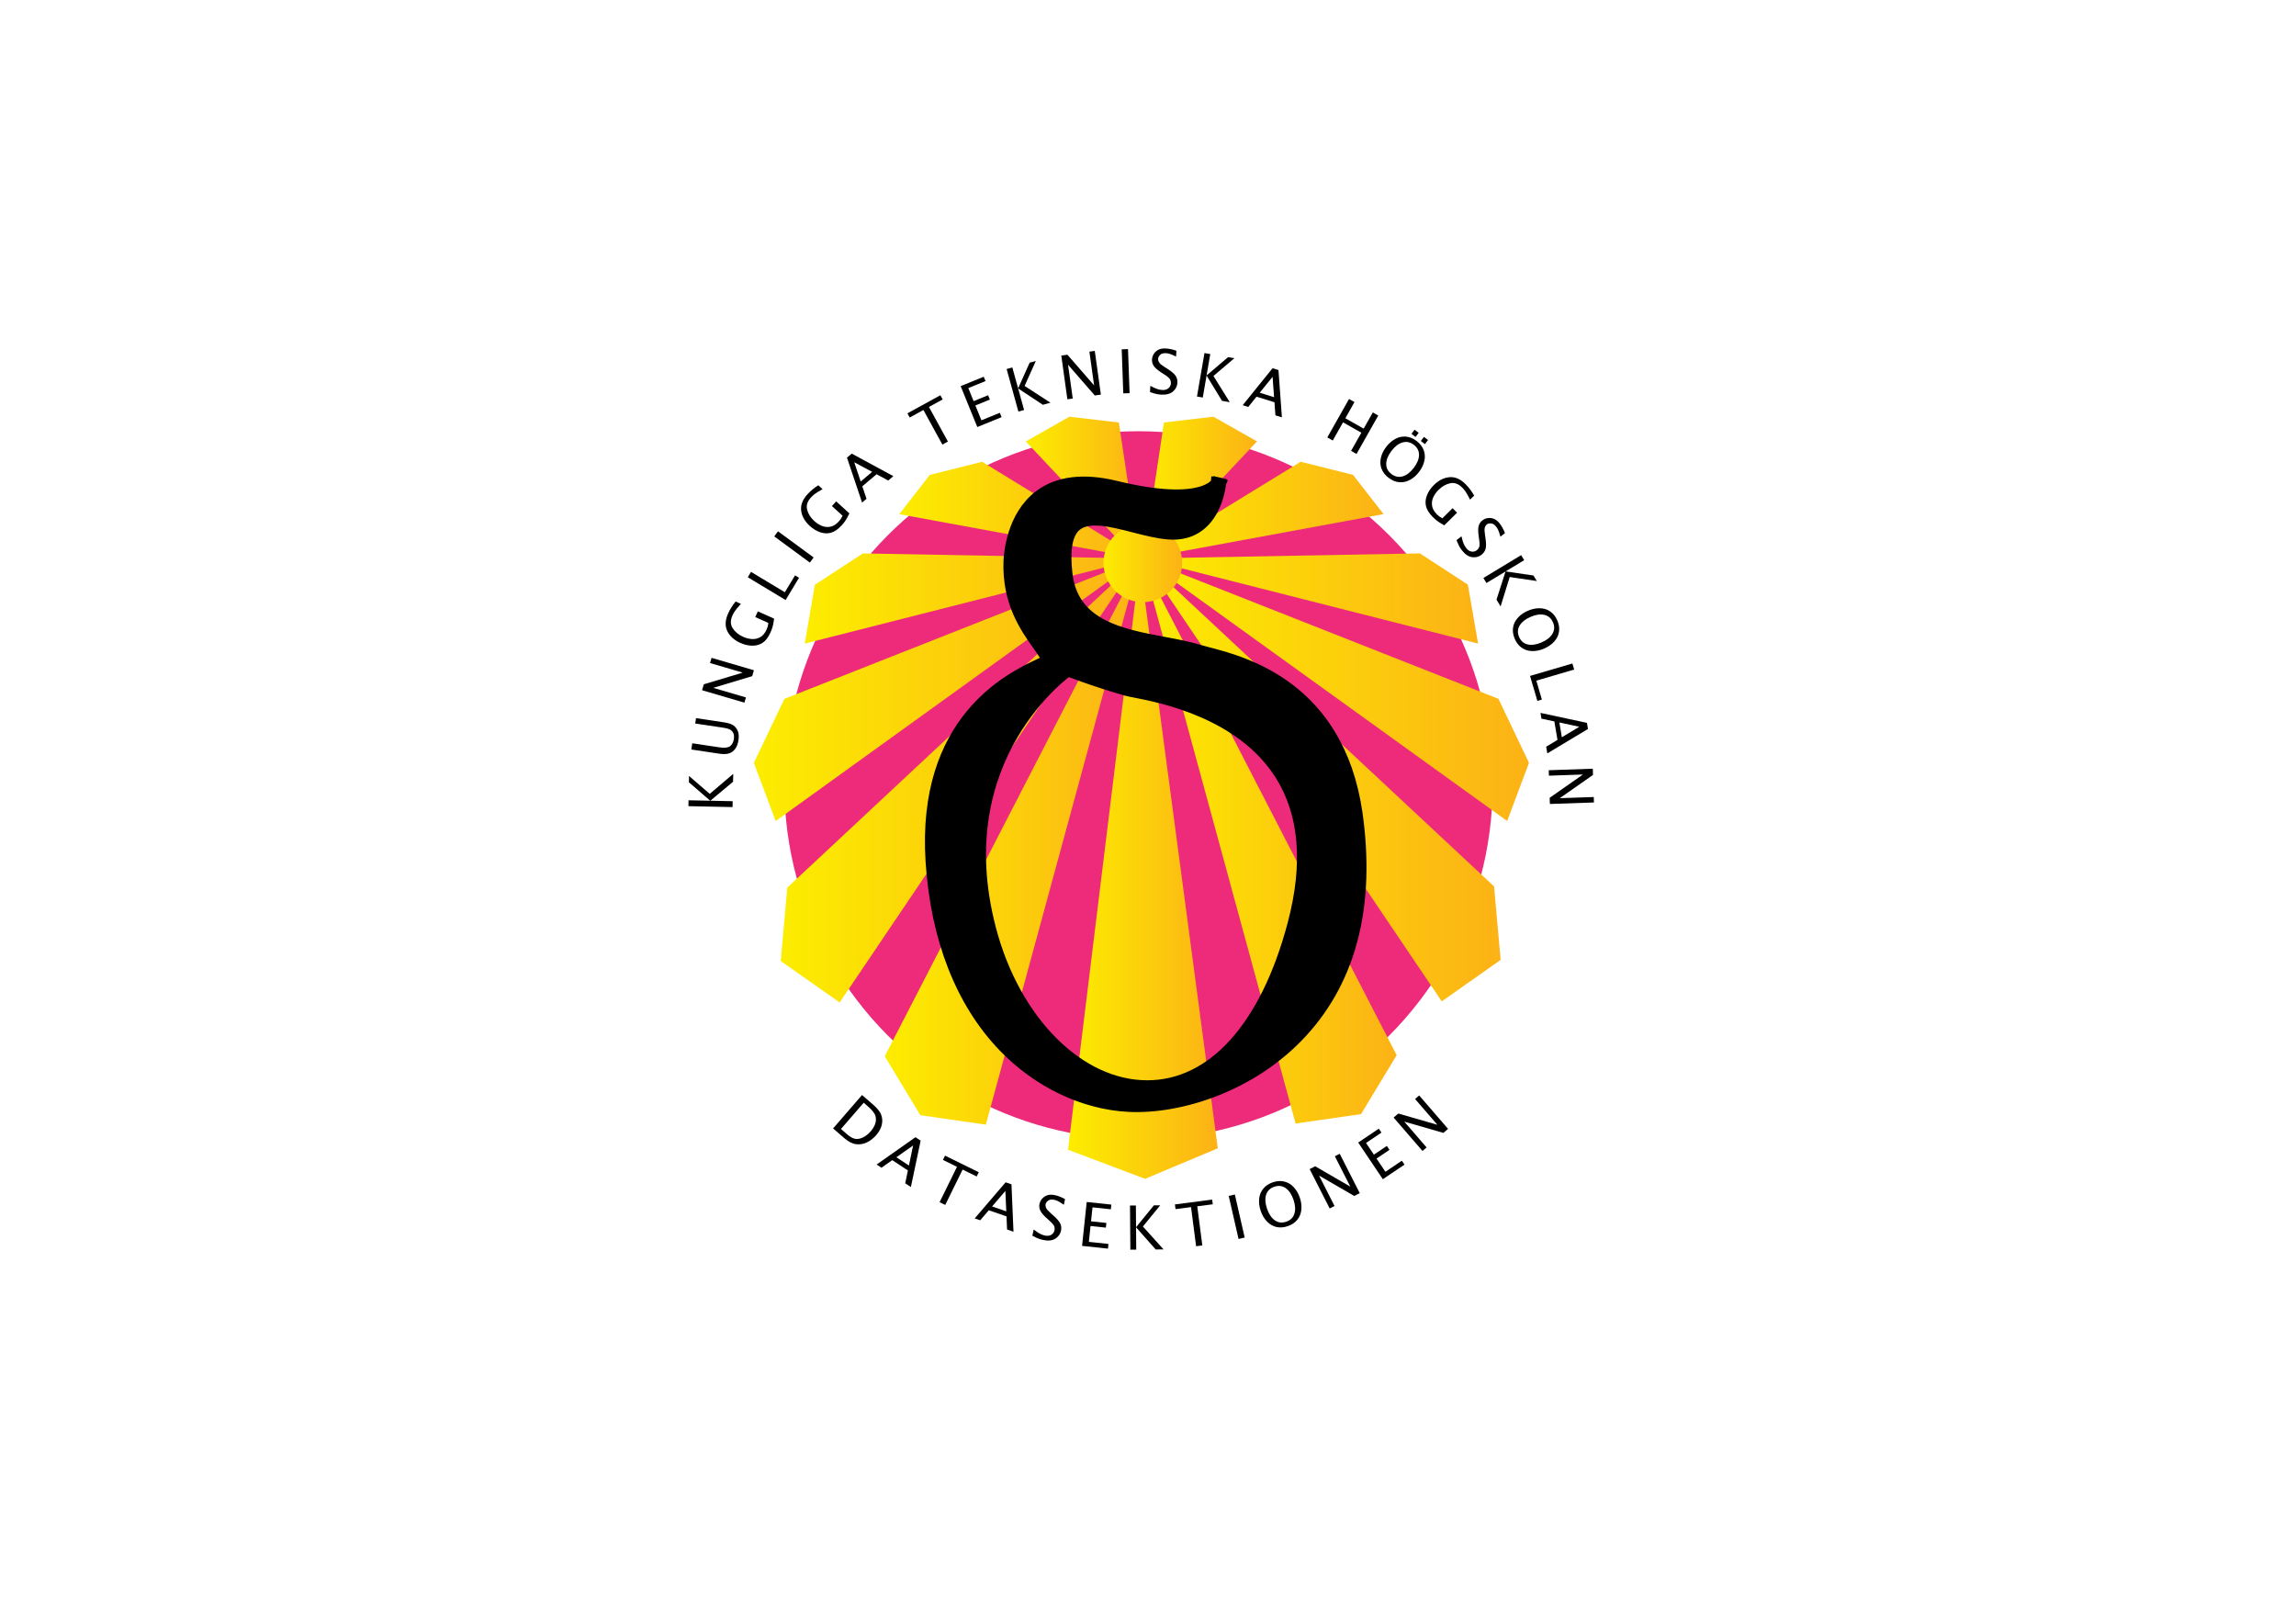 <?xml version="1.0" encoding="utf-8"?>
<!-- Generator: Adobe Illustrator 15.0.0, SVG Export Plug-In . SVG Version: 6.00 Build 0)  -->
<!DOCTYPE svg PUBLIC "-//W3C//DTD SVG 1.1//EN" "http://www.w3.org/Graphics/SVG/1.1/DTD/svg11.dtd">
<svg version="1.1" id="Lager_1" xmlns="http://www.w3.org/2000/svg" xmlns:xlink="http://www.w3.org/1999/xlink" x="0px" y="0px"
	 width="842px" height="595px" viewBox="0 0 842 595" enable-background="new 0 0 842 595" xml:space="preserve">
<g>
	<circle fill="#EE2A7B" cx="417.519" cy="287.99" r="129.868"/>
	<g>
		<path d="M268.648,295.942l-16.188-0.335l0.044-2.156l7.962,0.165l-7.826-6.767l0.048-2.32l7.594,6.565l8.616-7.323l-0.06,2.877
			l-8.342,6.968l8.193,0.169L268.648,295.942z"/>
		<path d="M253.528,274.828l0.342-2.281l10.087,1.511c1.757,0.264,3.012,0.115,3.766-0.445c0.754-0.561,1.219-1.431,1.396-2.61
			c0.111-0.745,0.079-1.394-0.102-1.946c-0.178-0.552-0.534-1.012-1.067-1.381c-0.533-0.368-1.478-0.653-2.831-0.856l-10.164-1.522
			l0.295-1.969l10.145,1.52c1.738,0.262,2.958,0.663,3.662,1.208c0.703,0.545,1.222,1.242,1.555,2.094
			c0.333,0.851,0.403,1.922,0.209,3.214c-0.206,1.379-0.607,2.459-1.204,3.24c-0.597,0.782-1.334,1.329-2.215,1.64
			c-0.879,0.311-2.145,0.343-3.796,0.095L253.528,274.828z"/>
		<path d="M272.997,257.645l-15.531-4.552l0.638-2.179l14.269-4.278l-11.985-3.512l0.56-1.907l15.531,4.553l-0.635,2.167
			l-14.288,4.284l12.001,3.518L272.997,257.645z"/>
		<path d="M283.886,226.848c-0.203,1.469-0.403,2.518-0.6,3.147c-0.197,0.631-0.44,1.267-0.729,1.909
			c-0.798,1.779-1.746,3.036-2.843,3.77c-1.097,0.734-2.368,1.097-3.812,1.087c-1.443-0.009-2.91-0.347-4.396-1.012
			c-2.272-1.019-3.864-2.457-4.776-4.313c-0.911-1.857-0.813-4.021,0.292-6.486c0.668-1.49,1.586-2.953,2.754-4.387l1.938,0.868
			c-1.167,1.28-1.919,2.184-2.259,2.708c-0.339,0.525-0.621,1.038-0.846,1.539c-0.799,1.782-0.773,3.34,0.076,4.675
			c0.849,1.334,2.128,2.385,3.841,3.151c1.062,0.478,2.129,0.752,3.198,0.827c1.071,0.075,2.086-0.15,3.046-0.675
			c0.96-0.525,1.742-1.458,2.345-2.801c0.151-0.342,0.277-0.669,0.376-0.987c0.098-0.317,0.189-0.801,0.275-1.453l-4.789-2.147
			l0.938-2.094L283.886,226.848z"/>
		<path d="M288.105,220.022l-13.875-8.359l1.187-1.968l12.407,7.474l3.727-6.187l1.469,0.885L288.105,220.022z"/>
		<path d="M297.001,206.285l-13.063-9.588l1.376-1.875l13.063,9.589L297.001,206.285z"/>
		<path d="M311.5,188.251c-0.654,1.327-1.173,2.259-1.558,2.795c-0.384,0.538-0.813,1.067-1.288,1.586
			c-1.312,1.442-2.602,2.342-3.87,2.699c-1.268,0.357-2.584,0.309-3.949-0.144c-1.365-0.454-2.646-1.228-3.846-2.317
			c-1.833-1.667-2.892-3.523-3.176-5.566c-0.282-2.042,0.484-4.063,2.301-6.061c1.098-1.207,2.425-2.311,3.979-3.308l1.562,1.421
			c-1.509,0.853-2.507,1.476-2.992,1.868c-0.486,0.394-0.914,0.794-1.283,1.199c-1.313,1.445-1.777,2.933-1.39,4.461
			c0.387,1.529,1.271,2.922,2.653,4.18c0.859,0.78,1.783,1.372,2.773,1.773c0.989,0.402,2.021,0.502,3.095,0.304
			c1.073-0.199,2.104-0.843,3.091-1.931c0.251-0.274,0.472-0.548,0.664-0.817c0.191-0.271,0.429-0.701,0.712-1.292l-3.889-3.538
			l1.562-1.72L311.5,188.251z"/>
		<path d="M313.263,169.491l6.57,3.534l-4.191,3.542L313.263,169.491z M317.775,182.906l-1.543-4.587l5.229-4.418l4.261,2.292
			l1.895-1.603l-15.266-8.256l-1.743,1.472l5.542,16.478L317.775,182.906z"/>
		<path d="M345.593,163.025l-6.957-12.687l-5.032,2.758l-0.839-1.53l12.092-6.631l0.84,1.53l-5.03,2.76l6.957,12.687
			L345.593,163.025z"/>
		<path d="M358.403,156.587l-6.104-15l8.468-3.447l0.65,1.594l-6.312,2.568l1.946,4.781l5.311-2.162l0.65,1.594l-5.313,2.162
			l2.213,5.438l6.75-2.749l0.647,1.594L358.403,156.587z"/>
		<path d="M373.467,150.911l-4.309-15.594l2.093-0.578l2.12,7.67l4.228-9.425l2.261-0.625l-4.11,9.163l9.482,6.137l-2.781,0.768
			l-9.071-5.987l2.18,7.892L373.467,150.911z"/>
		<path d="M391.436,146.411l-2.237-16.031l2.25-0.312l9.788,11.25l-1.727-12.376l1.969-0.274l2.237,16.031l-2.239,0.312
			l-9.802-11.267l1.729,12.393L391.436,146.411z"/>
		<path d="M411.934,144.245l-0.574-16.156l2.312-0.082l0.574,16.156L411.934,144.245z"/>
		<path d="M421.735,143.762l0.123-2.284c1.26,0.673,2.185,1.089,2.771,1.248c0.588,0.156,1.137,0.25,1.645,0.276
			c0.922,0.05,1.663-0.165,2.224-0.641c0.561-0.478,0.859-1.068,0.897-1.774c0.028-0.53-0.08-1.028-0.323-1.493
			c-0.251-0.458-0.923-1.037-2.017-1.738l-1.08-0.704c-1.438-0.924-2.396-1.749-2.869-2.476c-0.472-0.726-0.686-1.515-0.64-2.367
			c0.042-0.766,0.281-1.472,0.722-2.12c0.44-0.648,1.011-1.145,1.712-1.486s1.569-0.484,2.604-0.43
			c1.245,0.066,2.548,0.345,3.91,0.835l-0.114,2.127c-1.171-0.551-1.978-0.888-2.418-1.013c-0.441-0.125-0.883-0.199-1.325-0.224
			c-0.929-0.05-1.63,0.157-2.103,0.62c-0.474,0.463-0.723,0.949-0.749,1.458c-0.021,0.351,0.064,0.709,0.254,1.081
			c0.188,0.372,0.452,0.695,0.79,0.972c0.338,0.277,0.81,0.61,1.417,1l1.124,0.718c1.454,0.932,2.411,1.764,2.877,2.499
			c0.464,0.739,0.672,1.572,0.622,2.496c-0.067,1.261-0.605,2.327-1.611,3.2c-1.008,0.874-2.444,1.261-4.308,1.161
			c-0.575-0.031-1.131-0.099-1.666-0.206C423.669,144.393,422.846,144.147,421.735,143.762z"/>
		<path d="M438.961,145.396l2.749-15.938l2.125,0.367l-1.353,7.839l7.895-6.71l2.286,0.395l-7.66,6.512l5.974,9.609l-2.839-0.49
			l-5.66-9.284l-1.392,8.067L438.961,145.396z"/>
		<path d="M466.681,138.173l0.555,7.466l-5.265-1.634L466.681,138.173z M457.769,149.21l3.03-3.753l6.576,2.04l0.357,4.805
			l2.372,0.734l-1.258-17.347l-2.169-0.671l-10.949,13.561L457.769,149.21z"/>
		<path d="M486.756,160.396l7.969-14.094l2,1.131l-3.355,5.938l6.719,3.798l3.357-5.938l2,1.13l-7.969,14.095l-2-1.131l3.763-6.657
			l-6.718-3.798l-3.764,6.657L486.756,160.396z"/>
		<path d="M508.361,170.064c0.027-1.506,0.677-3.089,1.947-4.749c1.265-1.654,2.622-2.684,4.068-3.089
			c1.445-0.405,2.812-0.116,4.099,0.87c1.287,0.984,1.924,2.228,1.91,3.73c-0.016,1.502-0.655,3.08-1.921,4.735
			c-1.271,1.659-2.63,2.698-4.077,3.117c-1.447,0.418-2.82,0.13-4.118-0.864C508.97,172.821,508.334,171.57,508.361,170.064z
			 M513.123,176.815c1.353,0.124,2.659-0.155,3.92-0.834s2.375-1.653,3.344-2.918c0.973-1.271,1.624-2.609,1.95-4.014
			c0.326-1.405,0.246-2.743-0.243-4.016c-0.488-1.271-1.343-2.376-2.566-3.311c-1.223-0.938-2.512-1.475-3.866-1.614
			c-1.355-0.139-2.668,0.132-3.939,0.814c-1.271,0.682-2.393,1.657-3.366,2.929c-1.008,1.316-1.664,2.688-1.967,4.109
			c-0.303,1.423-0.212,2.75,0.273,3.983c0.484,1.233,1.336,2.316,2.554,3.248C510.468,176.149,511.77,176.69,513.123,176.815z
			 M519.119,160.218l1.147-1.5l-1.5-1.148l-1.147,1.5L519.119,160.218z M522.556,162.849l1.148-1.5l-1.5-1.148l-1.148,1.5
			L522.556,162.849z"/>
		<path d="M534.338,188.003l-1.64-1.656l-3.743,3.703c-0.576-0.313-0.994-0.573-1.253-0.778c-0.26-0.205-0.521-0.44-0.781-0.705
			c-1.032-1.043-1.618-2.104-1.759-3.186c-0.143-1.082,0.016-2.107,0.47-3.075c0.456-0.969,1.096-1.862,1.92-2.678
			c1.331-1.316,2.77-2.128,4.318-2.436c1.548-0.308,3.008,0.232,4.38,1.62c0.386,0.39,0.763,0.836,1.133,1.34
			c0.37,0.503,0.947,1.523,1.733,3.06l1.5-1.483c-0.923-1.6-1.958-2.979-3.105-4.141c-1.899-1.921-3.879-2.79-5.939-2.611
			c-2.06,0.179-3.975,1.144-5.743,2.894c-1.157,1.145-2,2.389-2.528,3.731c-0.53,1.343-0.65,2.658-0.362,3.946
			c0.288,1.286,1.118,2.624,2.489,4.011c0.496,0.5,1,0.957,1.516,1.37c0.516,0.414,1.417,0.982,2.706,1.709L534.338,188.003z"/>
		<path d="M534.144,198.067l1.814-1.409c0.32,1.389,0.613,2.355,0.881,2.902c0.267,0.546,0.556,1.021,0.868,1.423
			c0.564,0.729,1.21,1.15,1.934,1.264c0.725,0.114,1.364-0.044,1.918-0.474c0.417-0.323,0.719-0.729,0.908-1.217
			c0.178-0.49,0.173-1.376-0.018-2.659l-0.175-1.277c-0.246-1.692-0.247-2.956-0.007-3.789c0.24-0.832,0.697-1.509,1.371-2.032
			c0.604-0.47,1.296-0.749,2.074-0.84s1.525,0.018,2.245,0.325c0.718,0.309,1.396,0.872,2.03,1.691
			c0.767,0.987,1.408,2.159,1.928,3.513l-1.659,1.287c-0.374-1.243-0.661-2.072-0.861-2.488s-0.437-0.801-0.711-1.154
			c-0.577-0.742-1.193-1.144-1.853-1.203c-0.659-0.061-1.189,0.064-1.588,0.375c-0.274,0.213-0.487,0.513-0.639,0.901
			c-0.15,0.39-0.217,0.806-0.196,1.249c0.019,0.443,0.081,1.021,0.187,1.733l0.192,1.319c0.247,1.709,0.245,2.979-0.005,3.811
			c-0.256,0.835-0.75,1.536-1.479,2.104c-0.996,0.772-2.154,1.064-3.473,0.875c-1.318-0.191-2.55-1.022-3.693-2.496
			c-0.353-0.455-0.664-0.919-0.935-1.393C534.936,199.937,534.582,199.156,534.144,198.067z"/>
		<path d="M544,211.938l13.843-8.377l1.116,1.843l-6.811,4.122l10.213,1.501l1.222,2.019l-9.941-1.462l-3.335,10.777l-1.501-2.48
			l3.312-10.334l-7.002,4.237L544,211.938z"/>
		<path d="M557.268,229.404c0.76-1.299,2.1-2.367,4.021-3.204c1.912-0.833,3.602-1.08,5.062-0.741
			c1.46,0.34,2.512,1.246,3.154,2.721c0.642,1.474,0.589,2.862-0.157,4.163c-0.747,1.301-2.078,2.368-3.992,3.202
			c-1.921,0.836-3.616,1.09-5.083,0.762c-1.469-0.328-2.525-1.237-3.174-2.724C556.451,232.095,556.509,230.702,557.268,229.404z
			 M558.131,237.577c1.124,0.761,2.401,1.147,3.836,1.162s2.885-0.298,4.35-0.936c1.473-0.642,2.693-1.496,3.664-2.565
			c0.971-1.068,1.553-2.276,1.748-3.622c0.194-1.346-0.016-2.723-0.628-4.129c-0.612-1.407-1.479-2.498-2.596-3.272
			s-2.398-1.171-3.842-1.188c-1.444-0.018-2.901,0.294-4.373,0.935c-1.526,0.665-2.769,1.545-3.727,2.641
			c-0.959,1.095-1.526,2.299-1.705,3.609c-0.177,1.311,0.039,2.666,0.649,4.065C556.133,235.718,557.009,236.817,558.131,237.577z"
			/>
		<path d="M561.104,247.851l15.531-4.559l0.65,2.219l-13.875,4.073l2.037,6.937l-1.655,0.487L561.104,247.851z"/>
		<path d="M564.936,261.409l17.035,3.65l0.377,2.242l-14.914,8.951l-0.413-2.449l4.144-2.496l-1.141-6.779l-4.734-1.015
			L564.936,261.409z M571.856,264.922l0.912,5.421l6.395-3.855L571.856,264.922z"/>
		<path d="M567.958,282.428l16.155-0.555l0.079,2.282l-12.182,8.521l12.46-0.427l0.068,2l-16.156,0.554l-0.078-2.271l12.2-8.531
			l-12.479,0.428L567.958,282.428z"/>
		<path d="M316.74,404.353l1.429,1.237c1.668,1.445,2.632,2.651,2.89,3.621c0.258,0.971,0.221,1.932-0.11,2.881
			c-0.332,0.951-0.87,1.855-1.613,2.715c-0.843,0.974-1.771,1.717-2.782,2.228c-1.011,0.511-1.963,0.7-2.854,0.568
			c-0.893-0.134-1.917-0.7-3.074-1.701l-2.222-1.924L316.74,404.353z M309.615,417.324c1.535,1.329,2.986,2.074,4.354,2.234
			c1.367,0.161,2.684-0.062,3.946-0.667c1.264-0.604,2.398-1.489,3.407-2.654c1.065-1.23,1.747-2.483,2.043-3.756
			c0.296-1.274,0.237-2.49-0.181-3.648c-0.417-1.158-1.412-2.418-2.985-3.78l-4.074-3.527l-10.608,12.251L309.615,417.324z"/>
		<path d="M334.856,420.034l-1.53,7.335l-4.604-3.025L334.856,420.034z M323.261,428.182l3.947-2.775l5.741,3.773l-0.984,4.723
			l2.076,1.364l3.585-17.021l-1.9-1.248l-14.248,10.012L323.261,428.182z"/>
		<path d="M344.578,440.817l6.373-12.97l-5.156-2.533l0.768-1.562l12.375,6.081l-0.769,1.562l-5.155-2.534l-6.373,12.97
			L344.578,440.817z"/>
		<path d="M368.695,436.691l0.333,7.482l-5.208-1.791L368.695,436.691z M359.471,447.455l3.145-3.67l6.493,2.233l0.215,4.827
			l2.349,0.809l-0.738-17.38l-2.146-0.739l-11.333,13.228L359.471,447.455z"/>
		<path d="M378.592,453.103l0.487-2.252c1.144,0.865,1.994,1.421,2.553,1.67s1.088,0.427,1.588,0.535
			c0.906,0.195,1.675,0.104,2.307-0.276c0.631-0.379,1.021-0.915,1.17-1.603c0.111-0.519,0.081-1.026-0.092-1.524
			c-0.182-0.492-0.758-1.17-1.729-2.034l-0.958-0.865c-1.277-1.142-2.093-2.106-2.444-2.898c-0.353-0.792-0.438-1.604-0.258-2.438
			c0.162-0.747,0.512-1.405,1.05-1.976c0.538-0.57,1.182-0.968,1.931-1.194c0.749-0.226,1.631-0.229,2.647-0.009
			c1.222,0.264,2.469,0.752,3.737,1.462l-0.445,2.064c-1.079-0.728-1.827-1.188-2.246-1.38c-0.419-0.193-0.847-0.336-1.282-0.432
			c-0.917-0.196-1.646-0.105-2.188,0.274c-0.542,0.38-0.868,0.819-0.974,1.315c-0.074,0.342-0.046,0.708,0.085,1.104
			c0.13,0.396,0.343,0.757,0.638,1.084c0.294,0.328,0.71,0.732,1.25,1.211l0.997,0.886c1.29,1.152,2.108,2.125,2.452,2.922
			c0.341,0.806,0.414,1.659,0.219,2.563c-0.266,1.231-0.967,2.199-2.102,2.901c-1.135,0.7-2.617,0.854-4.445,0.459
			c-0.563-0.122-1.104-0.276-1.616-0.465C380.41,454.021,379.633,453.653,378.592,453.103z"/>
		<path d="M396.82,456.842l1.702-16.094l9.031,0.956l-0.184,1.72l-6.719-0.711l-0.542,5.125l5.625,0.595l-0.183,1.719l-5.625-0.595
			l-0.614,5.812l7.188,0.762l-0.182,1.719L396.82,456.842z"/>
		<path d="M414.532,458.239l-0.134-16.188l2.156-0.019l0.065,7.962l6.536-8.016l2.321-0.02l-6.341,7.778l7.569,8.398l-2.878,0.023
			l-7.206-8.135l0.068,8.194L414.532,458.239z"/>
		<path d="M438.641,456.969l-1.858-14.344l-5.688,0.736l-0.224-1.718l13.657-1.77l0.223,1.719l-5.688,0.737l1.857,14.344
			L438.641,456.969z"/>
		<path d="M454.205,454.303l-3.604-15.781l2.25-0.514l3.604,15.779L454.205,454.303z"/>
		<path d="M467.534,447.481c-1.239-0.859-2.201-2.282-2.883-4.266c-0.681-1.978-0.791-3.683-0.333-5.115s1.451-2.412,2.979-2.938
			c1.528-0.526,2.914-0.366,4.156,0.48c1.243,0.848,2.205,2.26,2.885,4.237c0.683,1.983,0.8,3.695,0.353,5.136
			c-0.448,1.44-1.442,2.427-2.984,2.957C470.163,448.507,468.774,448.343,467.534,447.481z M475.774,447.243
			c0.85-1.059,1.34-2.303,1.469-3.729c0.129-1.428-0.064-2.896-0.584-4.405c-0.521-1.516-1.278-2.799-2.269-3.85
			c-0.99-1.05-2.149-1.726-3.478-2.022c-1.329-0.298-2.721-0.196-4.175,0.304c-1.455,0.5-2.614,1.276-3.478,2.329
			c-0.863,1.054-1.362,2.298-1.497,3.734c-0.134,1.438,0.061,2.914,0.582,4.43c0.541,1.571,1.318,2.877,2.336,3.918
			s2.173,1.701,3.468,1.98c1.294,0.279,2.666,0.169,4.114-0.33C473.754,449.088,474.923,448.302,475.774,447.243z"/>
		<path d="M487.625,443.124l-7.345-14.438l2.033-1.034l12.88,7.462l-5.663-11.134l1.782-0.906l7.344,14.438l-2.023,1.029
			l-12.897-7.474l5.671,11.148L487.625,443.124z"/>
		<path d="M507.121,432.39l-9.037-13.438l7.562-5.087l0.967,1.438l-5.656,3.805l2.88,4.28l4.749-3.194l0.969,1.438l-4.75,3.195
			l3.258,4.844l6.031-4.057l0.967,1.438L507.121,432.39z"/>
		<path d="M521.669,422.042l-10.595-12.25l1.715-1.481l14.342,4.132l-8.183-9.46l1.5-1.297l10.594,12.25l-1.706,1.476l-14.36-4.138
			l8.191,9.473L521.669,422.042z"/>
	</g>
	<g>
		
			<linearGradient id="SVGID_1_" gradientUnits="userSpaceOnUse" x1="877.677" y1="-221.069" x2="900.943" y2="-221.069" gradientTransform="matrix(4 -2.593994e-04 -2.593994e-04 -4 -3186.307 -574.452)">
			<stop  offset="0" style="stop-color:#FCED00"/>
			<stop  offset="1" style="stop-color:#FCB216"/>
		</linearGradient>
		<polygon fill="url(#SVGID_1_)" points="417.513,206.791 361.528,412.392 337.527,408.926 324.46,387.327 		"/>
		
			<linearGradient id="SVGID_2_" gradientUnits="userSpaceOnUse" x1="868.144" y1="-215.268" x2="900.943" y2="-215.268" gradientTransform="matrix(4 -2.593994e-04 -2.593994e-04 -4 -3186.307 -574.452)">
			<stop  offset="0" style="stop-color:#FCED00"/>
			<stop  offset="1" style="stop-color:#FCB216"/>
		</linearGradient>
		<polygon fill="url(#SVGID_2_)" points="417.513,205.191 307.925,367.594 286.324,352.398 288.723,325.465 		"/>
		
			<linearGradient id="SVGID_3_" gradientUnits="userSpaceOnUse" x1="894.477" y1="-223.502" x2="908.209" y2="-223.502" gradientTransform="matrix(4 -2.593994e-04 -2.593994e-04 -4 -3186.307 -574.452)">
			<stop  offset="0" style="stop-color:#FCED00"/>
			<stop  offset="1" style="stop-color:#FCB216"/>
		</linearGradient>
		<polygon fill="url(#SVGID_3_)" points="418.046,206.391 391.661,421.59 419.928,432.255 446.594,421.053 		"/>
		
			<linearGradient id="SVGID_4_" gradientUnits="userSpaceOnUse" x1="901.343" y1="-220.969" x2="924.61" y2="-220.969" gradientTransform="matrix(4 -2.593994e-04 -2.593994e-04 -4 -3186.307 -574.452)">
			<stop  offset="0" style="stop-color:#FCED00"/>
			<stop  offset="1" style="stop-color:#FCB216"/>
		</linearGradient>
		<polygon fill="url(#SVGID_4_)" points="419.113,206.391 475.125,411.984 499.125,408.516 512.191,386.915 		"/>
		
			<linearGradient id="SVGID_5_" gradientUnits="userSpaceOnUse" x1="901.343" y1="-215.168" x2="934.143" y2="-215.168" gradientTransform="matrix(4 -2.593994e-04 -2.593994e-04 -4 -3186.307 -574.452)">
			<stop  offset="0" style="stop-color:#FCED00"/>
			<stop  offset="1" style="stop-color:#FCB216"/>
		</linearGradient>
		<polygon fill="url(#SVGID_5_)" points="419.113,204.791 528.722,367.181 550.321,351.979 547.918,325.048 		"/>
		
			<linearGradient id="SVGID_6_" gradientUnits="userSpaceOnUse" x1="901.343" y1="-206.902" x2="936.742" y2="-206.902" gradientTransform="matrix(4 -2.593994e-04 -2.593994e-04 -4 -3186.307 -574.452)">
			<stop  offset="0" style="stop-color:#FCED00"/>
			<stop  offset="1" style="stop-color:#FCB216"/>
		</linearGradient>
		<polygon fill="url(#SVGID_6_)" points="419.113,204.791 552.718,301.048 560.716,279.714 549.515,256.248 		"/>
		
			<linearGradient id="SVGID_7_" gradientUnits="userSpaceOnUse" x1="901.343" y1="-198.535" x2="932.076" y2="-198.535" gradientTransform="matrix(4 -2.593994e-04 -2.593994e-04 -4 -3186.307 -574.452)">
			<stop  offset="0" style="stop-color:#FCED00"/>
			<stop  offset="1" style="stop-color:#FCB216"/>
		</linearGradient>
		<polygon fill="url(#SVGID_7_)" points="419.113,204.791 542.047,235.983 538.312,214.384 520.711,202.917 		"/>
		
			<linearGradient id="SVGID_8_" gradientUnits="userSpaceOnUse" x1="901.343" y1="-190.436" x2="923.409" y2="-190.436" gradientTransform="matrix(4 -2.593994e-04 -2.593994e-04 -4 -3186.307 -574.452)">
			<stop  offset="0" style="stop-color:#FCED00"/>
			<stop  offset="1" style="stop-color:#FCB216"/>
		</linearGradient>
		<polygon fill="url(#SVGID_8_)" points="419.113,204.791 507.378,188.518 496.177,174.12 476.977,169.321 		"/>
		
			<linearGradient id="SVGID_9_" gradientUnits="userSpaceOnUse" x1="901.343" y1="-188.569" x2="911.809" y2="-188.569" gradientTransform="matrix(4 -2.593994e-04 -2.593994e-04 -4 -3186.307 -574.452)">
			<stop  offset="0" style="stop-color:#FCED00"/>
			<stop  offset="1" style="stop-color:#FCB216"/>
		</linearGradient>
		<polygon fill="url(#SVGID_9_)" points="419.113,206.391 460.976,161.855 444.976,152.79 426.843,154.924 		"/>
		
			<linearGradient id="SVGID_10_" gradientUnits="userSpaceOnUse" x1="865.677" y1="-206.902" x2="901.076" y2="-206.902" gradientTransform="matrix(4 -2.593994e-04 -2.593994e-04 -4 -3186.307 -574.452)">
			<stop  offset="0" style="stop-color:#FCED00"/>
			<stop  offset="1" style="stop-color:#FCB216"/>
		</linearGradient>
		<polygon fill="url(#SVGID_10_)" points="418.046,204.791 284.455,301.065 276.453,279.733 287.651,256.265 		"/>
		
			<linearGradient id="SVGID_11_" gradientUnits="userSpaceOnUse" x1="870.344" y1="-198.535" x2="901.076" y2="-198.535" gradientTransform="matrix(4 -2.593994e-04 -2.593994e-04 -4 -3186.307 -574.452)">
			<stop  offset="0" style="stop-color:#FCED00"/>
			<stop  offset="1" style="stop-color:#FCB216"/>
		</linearGradient>
		<polygon fill="url(#SVGID_11_)" points="418.046,204.791 295.117,235.999 298.849,214.399 316.448,202.93 		"/>
		
			<linearGradient id="SVGID_12_" gradientUnits="userSpaceOnUse" x1="879.01" y1="-190.436" x2="901.076" y2="-190.436" gradientTransform="matrix(4 -2.593994e-04 -2.593994e-04 -4 -3186.307 -574.452)">
			<stop  offset="0" style="stop-color:#FCED00"/>
			<stop  offset="1" style="stop-color:#FCB216"/>
		</linearGradient>
		<polygon fill="url(#SVGID_12_)" points="418.046,204.791 329.78,188.53 340.979,174.13 360.178,169.329 		"/>
		
			<linearGradient id="SVGID_13_" gradientUnits="userSpaceOnUse" x1="890.61" y1="-188.569" x2="901.076" y2="-188.569" gradientTransform="matrix(4 -2.593994e-04 -2.593994e-04 -4 -3186.307 -574.452)">
			<stop  offset="0" style="stop-color:#FCED00"/>
			<stop  offset="1" style="stop-color:#FCB216"/>
		</linearGradient>
		<polygon fill="url(#SVGID_13_)" points="418.046,206.391 376.177,161.861 392.177,152.794 410.31,154.925 		"/>
		
			<linearGradient id="SVGID_14_" gradientUnits="userSpaceOnUse" x1="897.737" y1="-195.269" x2="904.947" y2="-195.269" gradientTransform="matrix(4 -2.593994e-04 -2.593994e-04 -4 -3186.307 -574.452)">
			<stop  offset="0" style="stop-color:#FCED00"/>
			<stop  offset="1" style="stop-color:#FCB216"/>
		</linearGradient>
		<circle fill="url(#SVGID_14_)" cx="419.113" cy="206.391" r="14.42"/>
	</g>
	<path d="M496.839,298.484c-7.344-50.314-48.022-56.131-57.225-58.984c-17.237-5.345-46.26-3.577-49.133-28.672
		c-3.788-33.059,21.358-16.804,38.109-15.509c16.746,1.295,18.228-17.846,18.228-17.846s-3.994,10.121-37.858,1.885
		c-33.865-8.235-37.895,19.542-38.174,26.737c-0.806,20.799,12.627,30.739,14.036,36.391c0.614,2.454-46.634,11.641-42.607,73.731
		c4.026,62.096,42.178,87.513,71.751,88.995C443.542,406.696,508.771,382.855,496.839,298.484z M474.428,339.277
		c-23.938,90.427-95.127,68.07-112.467,1.736c-16.87-64.537,29.059-95.643,29.059-95.643s10.122,3.99,21.9,7.31
		C419.807,254.621,494.826,262.223,474.428,339.277z"/>
	<path stroke="#000000" stroke-width="4" d="M497.652,298.07c-6.765-46.352-41.547-55.381-54.645-58.78
		c-1.251-0.326-2.329-0.605-3.131-0.854c-3.955-1.225-8.446-2.068-13.2-2.958c-15.572-2.918-33.222-6.227-35.378-25.042
		c-1.034-9.028,0.028-14.78,3.248-17.587c4.463-3.89,12.973-1.71,21.201,0.399c4.331,1.111,8.812,2.259,12.804,2.567
		c17.346,1.341,19.07-18.385,19.089-18.584l-1.544-0.354c-0.035,0.083-4.439,9.303-36.923,1.405
		c-11.79-2.867-21.223-1.711-28.036,3.434c-9.995,7.546-11.021,21.357-11.126,24.047c-0.582,15.038,6.123,24.476,10.561,30.721
		c1.748,2.458,3.126,4.4,3.5,5.894c-0.054-0.208,0.021-0.384,0.066-0.438c-0.237,0.277-1.665,0.956-3.045,1.611
		c-10.642,5.055-43.024,20.437-39.653,72.417c1.825,28.15,10.995,51.568,26.517,67.729c12.638,13.155,29.402,21.182,45.993,22.013
		c18.412,0.925,45.232-7.177,63.664-27.353C495.655,358.612,502.397,331.599,497.652,298.07z M414.031,404.114
		c-24.324-1.219-66.646-21.179-70.995-88.245c-3.301-50.899,28.344-65.931,38.743-70.868c3.072-1.459,4.107-1.952,3.843-3.007
		c-0.445-1.786-1.901-3.838-3.746-6.434c-4.312-6.068-10.828-15.241-10.267-29.732c0.099-2.565,1.071-15.722,10.491-22.834
		c6.412-4.842,15.394-5.904,26.694-3.156c34.15,8.304,38.619-1.932,38.792-2.372l-1.541-0.356
		c-0.062,0.75-1.625,18.331-17.372,17.115c-3.852-0.299-8.263-1.43-12.529-2.523c-8.629-2.213-17.552-4.499-22.65-0.056
		c-3.646,3.178-4.883,9.385-3.785,18.974c2.289,19.99,20.556,23.413,36.674,26.432c4.706,0.881,9.15,1.713,13.019,2.914
		c0.84,0.259,1.935,0.544,3.204,0.875c12.814,3.326,46.853,12.16,53.465,57.462c4.671,33.025-1.937,59.604-19.638,78.979
		C458.449,396.967,431.479,404.991,414.031,404.114z"/>
	<path stroke="#000000" stroke-width="4" d="M474.176,338.813c-9.988,37.728-29.497,59.346-53.523,59.307
		c-24.944-0.035-48.545-23.711-57.396-57.569c-16.522-63.215,28.279-94.469,28.732-94.778l-0.742,0.083
		c0.101,0.042,10.295,4.043,21.979,7.334c0.577,0.164,1.554,0.354,2.907,0.615c9.688,1.884,39.167,7.614,53.463,30.42
		C478.475,298.385,480.018,316.753,474.176,338.813z M413.659,251.65c-11.602-3.268-21.725-7.244-21.825-7.284l-0.394-0.156
		l-0.349,0.238c-0.115,0.078-11.739,8.059-21.095,23.875c-8.628,14.587-17.072,39.028-8.289,72.635
		c9.033,34.56,33.271,58.727,58.941,58.764c24.811,0.038,44.883-22.013,55.071-60.499c5.961-22.506,4.356-41.297-4.769-55.847
		c-14.666-23.392-44.659-29.224-54.515-31.139C415.173,251.989,414.173,251.795,413.659,251.65z"/>
</g>
</svg>
